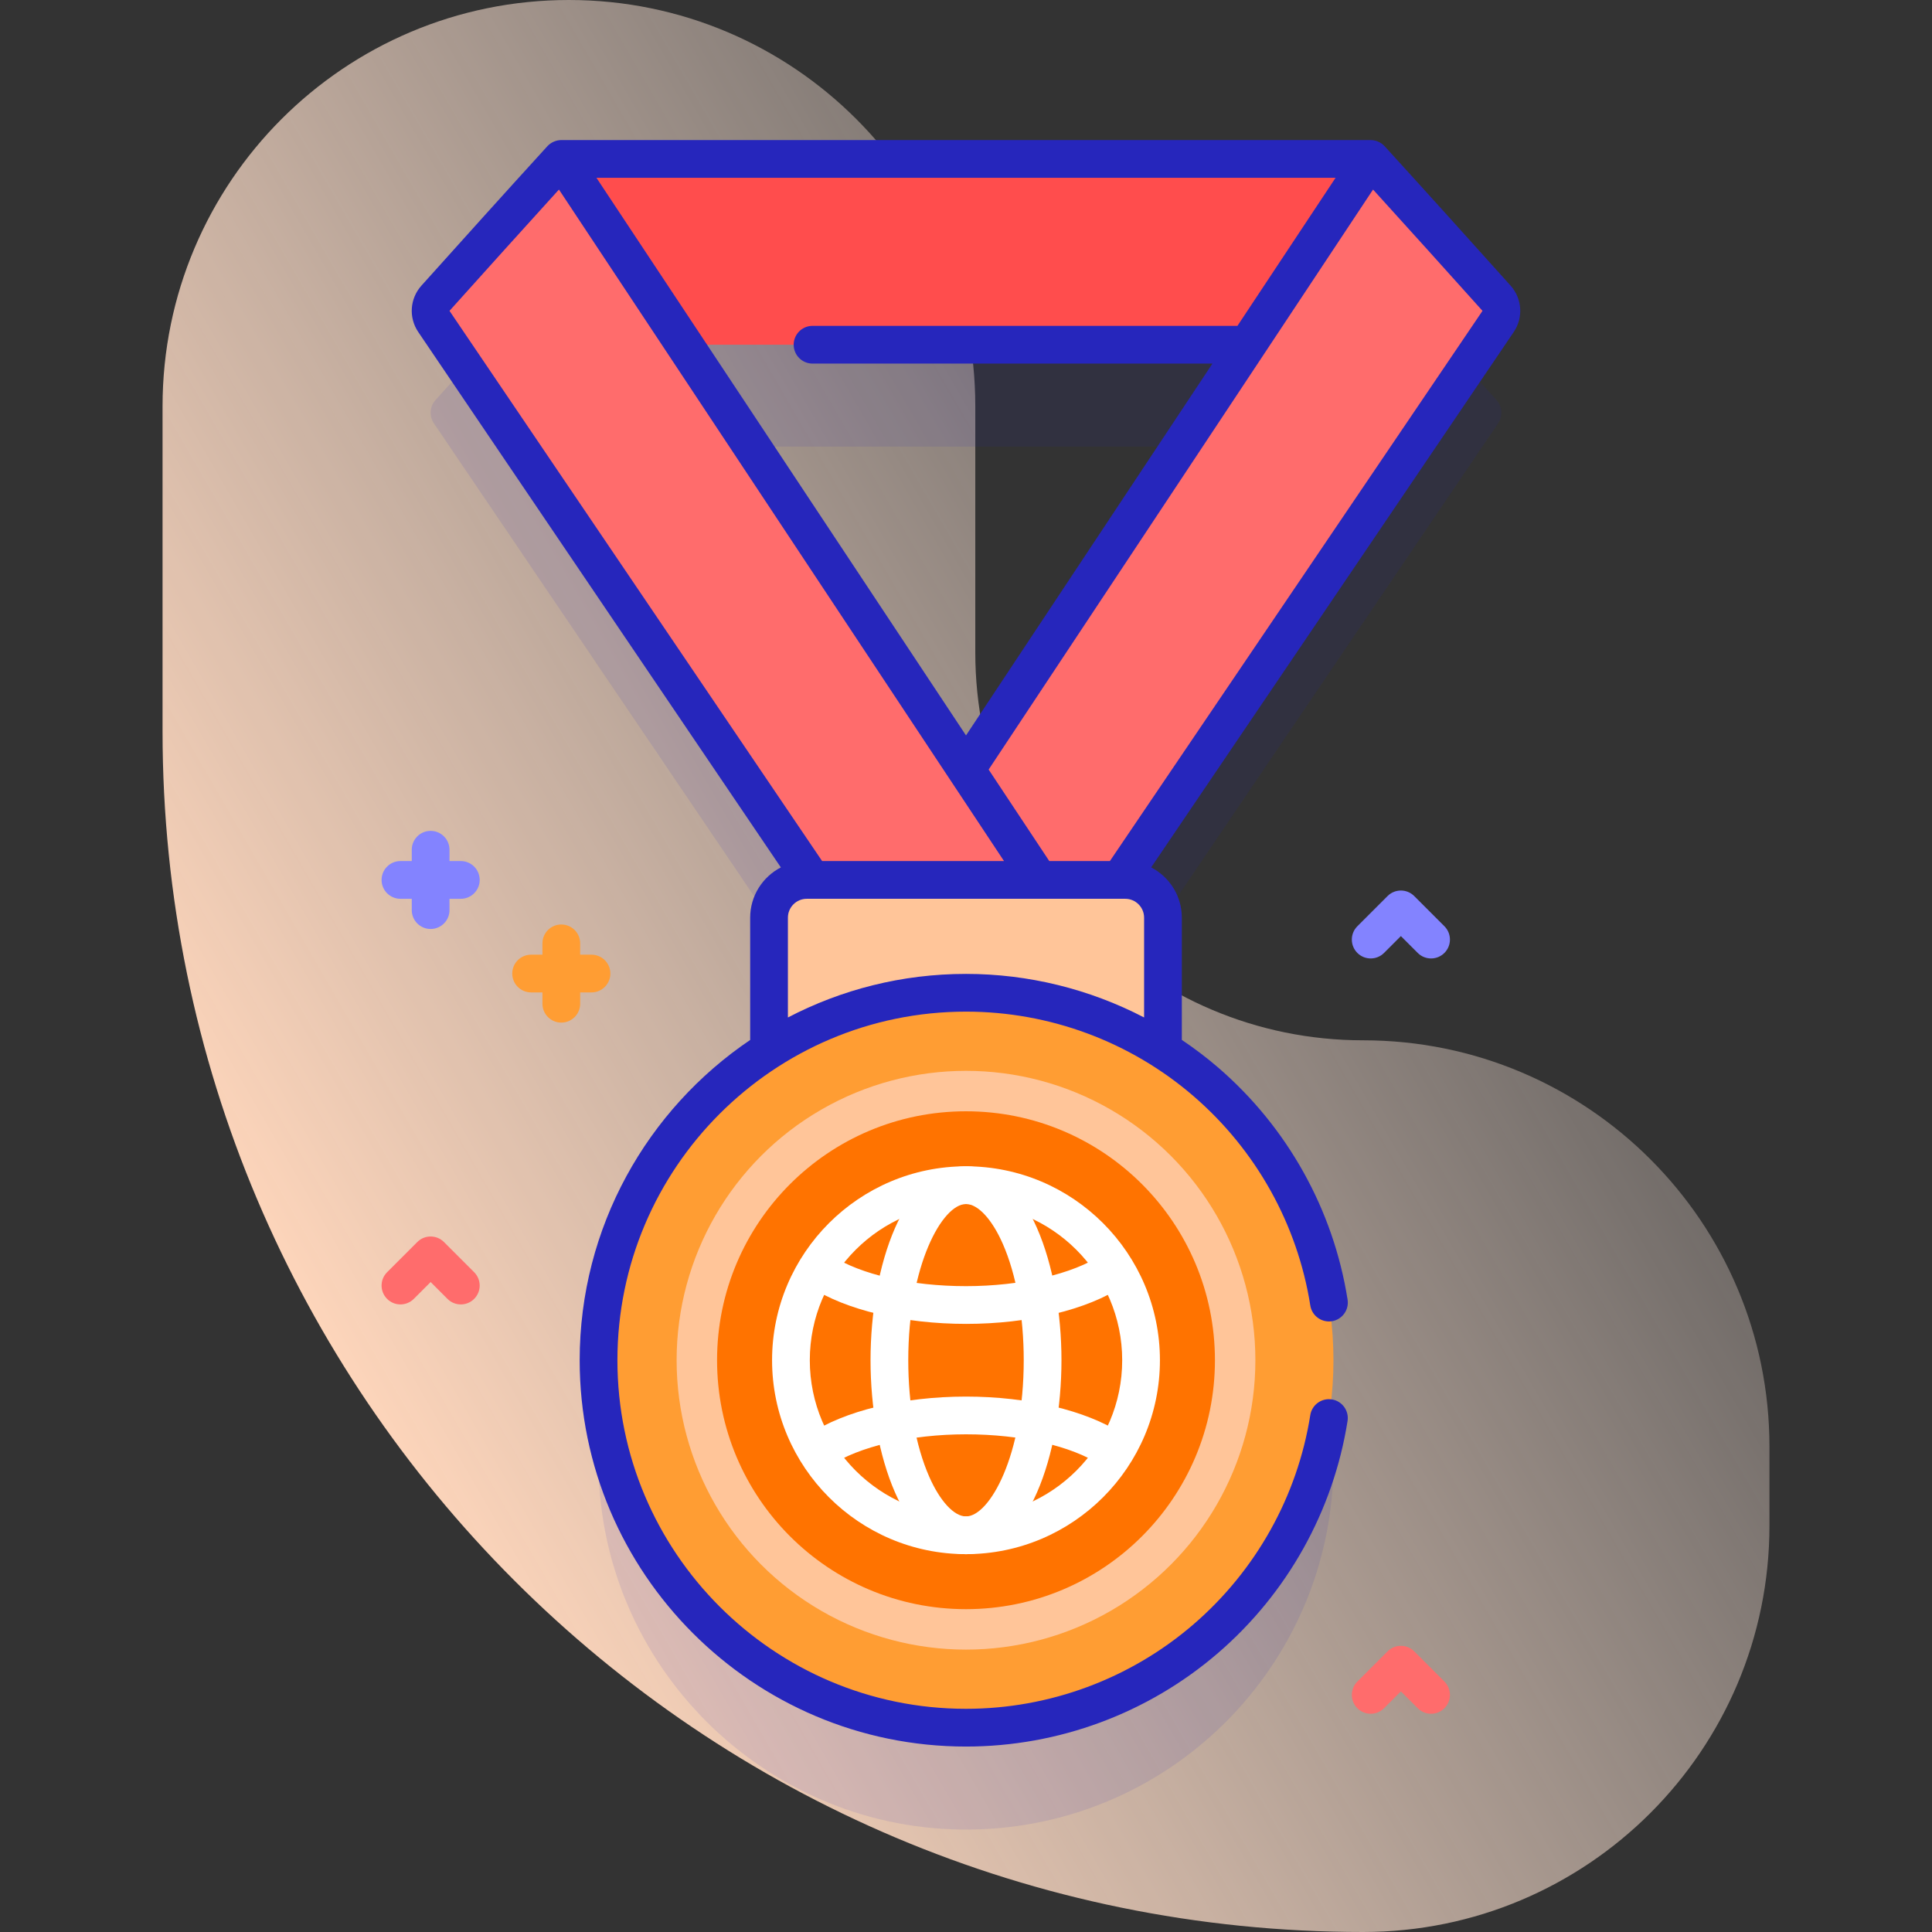 <svg id="Capa_1" enable-background="new 0 0 512 512" height="512" viewBox="0 0 512 512" width="512" xmlns="http://www.w3.org/2000/svg" xmlns:xlink="http://www.w3.org/1999/xlink"><rect x="0" y="0" width="512" height="512" fill="#333333" stroke="none"/><linearGradient id="SVGID_1_" gradientTransform="matrix(1 0 0 -1 -561.6 -8714.99)" gradientUnits="userSpaceOnUse" x1="1068.089" x2="528.035" y1="-8826.263" y2="-9138.295"><stop offset="0" stop-color="#fff3ee" stop-opacity="0"/><stop offset=".294" stop-color="#ffeade" stop-opacity=".373"/><stop offset=".787" stop-color="#ffd6bb"/></linearGradient><g><g><path d="m361.232 275.692c-56.758 0-102.769-46.011-102.769-102.769v-65.231c-.001-59.477-48.216-107.692-107.693-107.692s-107.693 48.215-107.693 107.692v86.154c0 175.712 142.443 318.154 318.153 318.154 59.477 0 107.692-48.215 107.692-107.692v-20.923c.001-59.477-48.214-107.693-107.69-107.693z" fill="url(#SVGID_1_)"/><g><path d="m308.197 305.255v-35.065c0-5.523-4.477-10-10-10h-1.412l100.234-148.009c1.288-1.902 1.114-4.438-.421-6.146-11.085-12.332-22.169-24.665-33.347-36.912h-214.5c-11.177 12.246-22.261 24.579-33.347 36.912-1.536 1.709-1.71 4.244-.422 6.147l100.235 148.008h-1.412c-5.523 0-10 4.477-10 10v35.065c-27.503 17.497-45.636 48.411-45.175 83.528.689 52.479 43.507 95.331 95.985 96.061 54.416.757 98.765-43.127 98.765-97.37 0-34.576-18.022-64.94-45.183-82.219zm22.423-186.899-74.62 112.587-74.619-112.587z" fill="#2626bc" opacity=".1"/><path d="m122.122 228.19h-3v-3c0-2.762-2.238-5-5-5s-5 2.238-5 5v3h-3c-2.762 0-5 2.238-5 5s2.238 5 5 5h3v3c0 2.762 2.238 5 5 5s5-2.238 5-5v-3h3c2.762 0 5-2.238 5-5s-2.238-5-5-5z" fill="#8383ff"/><path d="m156.751 253h-3v-3c0-2.762-2.238-5-5-5s-5 2.238-5 5v3h-3c-2.762 0-5 2.238-5 5s2.238 5 5 5h3v3c0 2.762 2.238 5 5 5s5-2.238 5-5v-3h3c2.762 0 5-2.238 5-5s-2.239-5-5-5z" fill="#ff9d33"/><path d="m379.25 254c-1.279 0-2.56-.488-3.535-1.465l-4.465-4.464-4.465 4.464c-1.951 1.953-5.119 1.953-7.07 0-1.953-1.952-1.953-5.118 0-7.07l8-8c1.951-1.953 5.119-1.953 7.07 0l8 8c1.953 1.952 1.953 5.118 0 7.07-.975.977-2.255 1.465-3.535 1.465z" fill="#8383ff"/><path d="m379.25 454.163c-1.279 0-2.56-.488-3.535-1.465l-4.465-4.464-4.465 4.464c-1.951 1.953-5.119 1.953-7.07 0-1.953-1.952-1.953-5.118 0-7.07l8-8c1.951-1.953 5.119-1.953 7.07 0l8 8c1.953 1.952 1.953 5.118 0 7.07-.975.977-2.255 1.465-3.535 1.465z" fill="#ff6c6c"/><path d="m122.122 345.685c-1.279 0-2.56-.488-3.535-1.465l-4.465-4.464-4.465 4.464c-1.951 1.953-5.119 1.953-7.07 0-1.953-1.952-1.953-5.118 0-7.07l8-8c1.951-1.953 5.119-1.953 7.07 0l8 8c1.953 1.952 1.953 5.118 0 7.07-.974.976-2.256 1.465-3.535 1.465z" fill="#ff6c6c"/><g><path d="m336.957 91.356h-161.913l-26.293-49.233h214.5z" fill="#ff4d4d"/><g fill="#ff6c6c"><path d="m363.25 42.123c11.177 12.246 22.261 24.579 33.347 36.912 1.536 1.709 1.71 4.244.422 6.147l-108.233 159.818h-59.996z"/><path d="m148.751 42.123c-11.177 12.246-22.261 24.579-33.347 36.912-1.536 1.709-1.71 4.244-.422 6.147l108.232 159.818h59.997z"/></g></g><path d="m308.197 299.667h-104.392v-56.477c0-5.523 4.477-10 10-10h84.392c5.523 0 10 4.477 10 10z" fill="#ffc599"/><g><circle cx="256" cy="360.474" fill="#ff9d33" r="97.379"/><circle cx="256" cy="360.474" fill="#ffc599" r="76.689"/><circle cx="256" cy="360.474" fill="#ff7300" r="65.971"/><g fill="#fff"><path d="m256 411.866c-28.338 0-51.393-23.054-51.393-51.392s23.055-51.393 51.393-51.393 51.393 23.055 51.393 51.393-23.054 51.392-51.393 51.392zm0-92.784c-22.824 0-41.393 18.568-41.393 41.393 0 22.823 18.568 41.392 41.393 41.392s41.393-18.568 41.393-41.392c0-22.825-18.569-41.393-41.393-41.393z"/><path d="m256 411.866c-16.433 0-25.3-26.479-25.3-51.392 0-24.914 8.867-51.393 25.3-51.393s25.3 26.479 25.3 51.393-8.866 51.392-25.3 51.392zm0-92.784c-6.238 0-15.3 16.125-15.3 41.393 0 11.717 1.963 22.655 5.526 30.8 2.858 6.533 6.604 10.592 9.773 10.592 6.238 0 15.3-16.124 15.3-41.392 0-11.718-1.963-22.656-5.526-30.8-2.858-6.534-6.602-10.593-9.773-10.593z"/><g><path d="m256 350.843c-16.36 0-31.757-3.646-41.187-9.754-2.318-1.501-2.98-4.597-1.479-6.914s4.598-2.981 6.914-1.479c7.877 5.101 21.241 8.146 35.751 8.146 14.5 0 28.301-3.188 36.017-8.321 2.301-1.529 5.404-.904 6.933 1.394 1.529 2.3.905 5.403-1.394 6.933-9.408 6.258-24.943 9.995-41.555 9.995z"/><path d="m217.105 389.343c-1.61 0-3.19-.776-4.155-2.213-1.54-2.292-.93-5.398 1.362-6.938 9.4-6.314 24.985-10.085 41.689-10.085 16.361 0 31.759 3.646 41.188 9.754 2.317 1.501 2.979 4.597 1.478 6.915-1.502 2.317-4.597 2.978-6.915 1.478-7.875-5.101-21.239-8.146-35.75-8.146-14.575 0-28.413 3.213-36.113 8.386-.858.573-1.827.849-2.784.849z"/></g></g><path d="m400.315 75.691-.355-.395c-10.789-12.003-21.945-24.415-33.017-36.545-.926-1.018-2.318-1.629-3.693-1.629h-214.5c-1.375 0-2.767.614-3.693 1.629-11.071 12.13-22.228 24.542-33.017 36.545l-.355.395c-3.078 3.425-3.425 8.479-.843 12.293l96.089 141.888c-4.82 2.498-8.127 7.524-8.127 13.318v32.41c-27.24 18.417-45.183 49.59-45.183 84.875 0 56.452 45.927 102.379 102.379 102.379 24.527 0 48.254-8.809 66.808-24.803 18.358-15.824 30.542-37.655 34.307-61.47.432-2.728-1.43-5.289-4.157-5.72s-5.289 1.43-5.72 4.157c-3.396 21.481-14.391 41.177-30.958 55.458-16.74 14.43-38.147 22.377-60.279 22.377-50.938 0-92.379-41.441-92.379-92.379s41.441-92.38 92.379-92.38c22.14 0 43.554 7.952 60.297 22.393 16.57 14.292 27.562 33.998 30.947 55.49.43 2.728 2.989 4.584 5.718 4.161 2.728-.43 4.591-2.99 4.161-5.718-3.755-23.827-15.935-45.671-34.296-61.507-3.071-2.649-6.296-5.081-9.631-7.328v-32.395c0-5.794-3.307-10.82-8.127-13.318l96.09-141.888c2.58-3.813 2.235-8.868-.845-12.293zm-72.38 10.665h-112.602c-2.762 0-5 2.238-5 5s2.238 5 5 5h105.974l-65.307 98.536-97.936-147.769h195.874zm-208.457-4.375c9.375-10.429 19.026-21.166 28.649-31.749l117.946 177.958h-48.203l-98.748-145.813zm136.522 176.114c-17.012 0-33.065 4.176-47.196 11.549v-26.454c0-2.757 2.243-5 5-5h84.393c2.757 0 5 2.243 5 5v26.447c-14.476-7.519-30.65-11.542-47.197-11.542zm38.132-29.905h-16.062l-16.07-24.247 72.766-109.791 29.108-43.919c9.623 10.583 19.274 21.32 28.649 31.749l.355.396z" fill="#2626bc"/></g></g></g></g></svg>